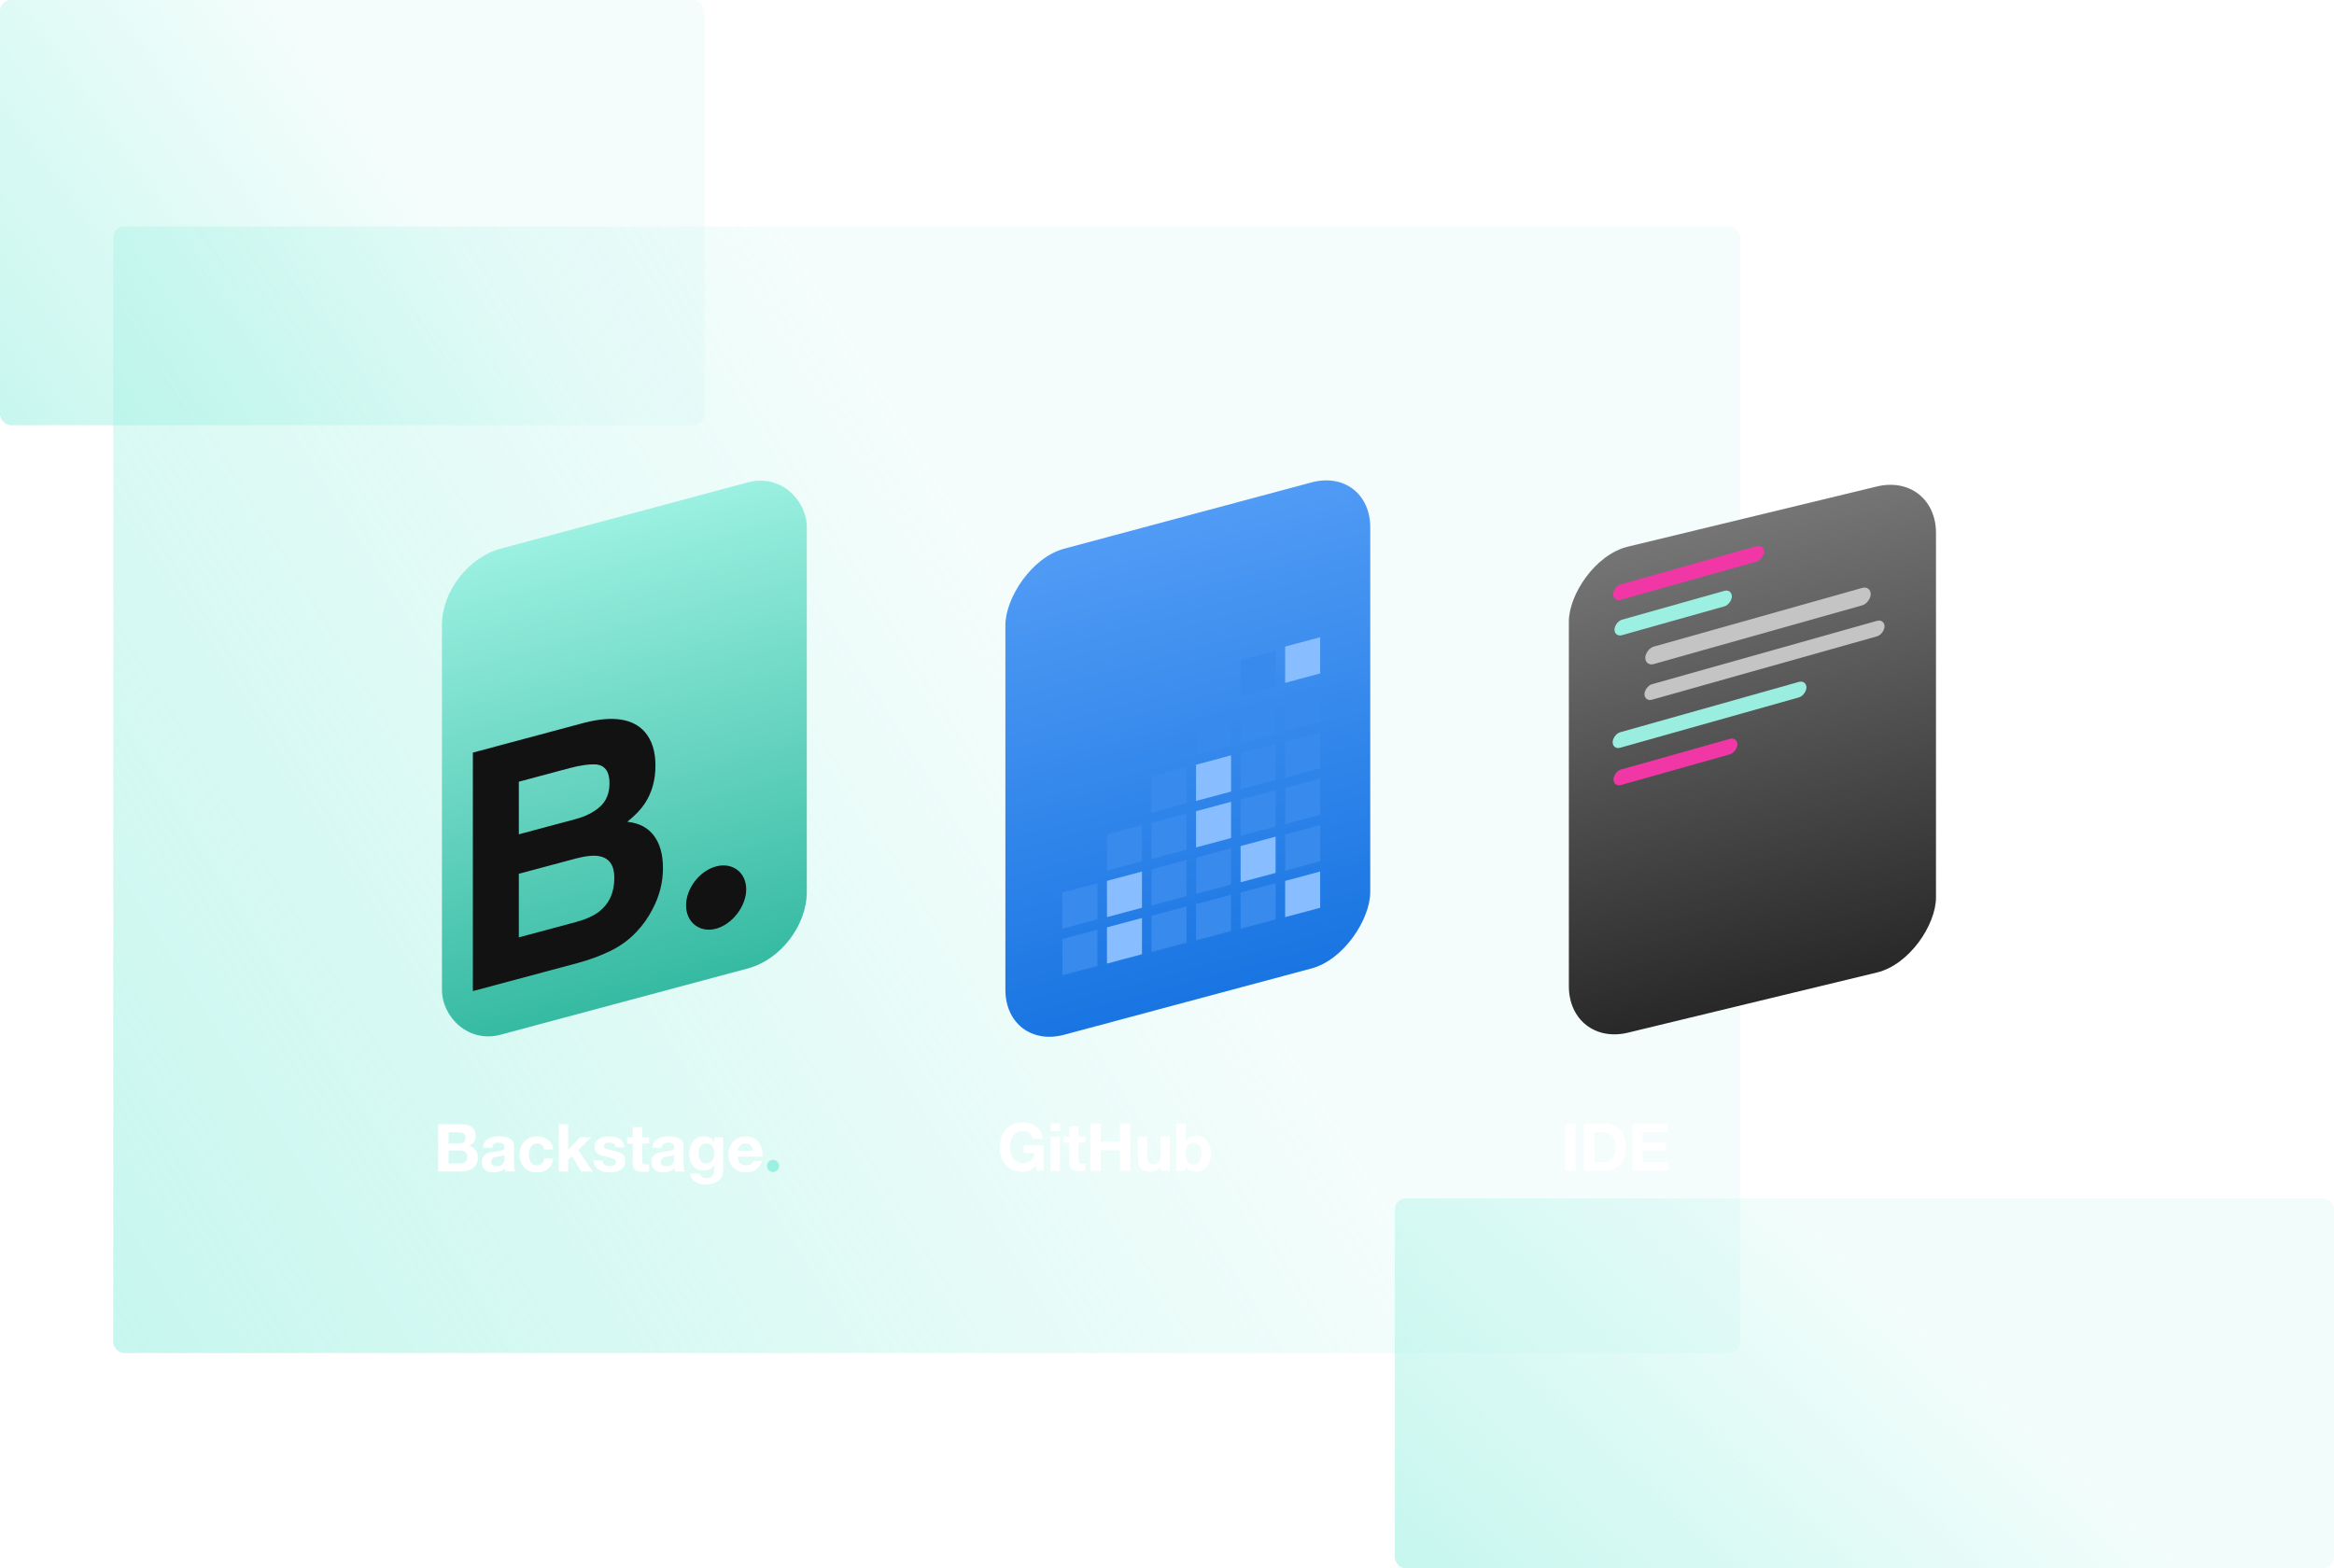 <svg width="845" height="568" viewBox="0 0 845 568" fill="none" xmlns="http://www.w3.org/2000/svg">
<rect x="41" y="82" width="589" height="408" rx="4" fill="url(#paint0_linear)"/>
<rect x="505" y="434" width="340" height="134" rx="4" fill="url(#paint1_linear)"/>
<rect width="255" height="154" rx="4" fill="url(#paint2_linear)"/>
<g filter="url(#filter0_d)">
<rect width="136.743" height="176.012" rx="22" transform="matrix(-0.972 0.235 0 1 697.903 168)" fill="url(#paint3_linear)"/>
</g>
<rect width="90.346" height="5.61" rx="2.805" transform="matrix(-0.962 0.271 0 1 682.276 224.065)" fill="#C4C4C4"/>
<rect width="72.929" height="5.61" rx="2.805" transform="matrix(-0.962 0.271 0 1 654.002 246.181)" fill="#9AEEDF"/>
<rect width="84.85" height="6.311" rx="3.156" transform="matrix(-0.962 0.271 0 1 677.276 212.04)" fill="#C4C4C4"/>
<rect width="44.178" height="5.61" rx="2.805" transform="matrix(-0.962 0.271 0 1 627.002 213.21)" fill="#9BF0E1"/>
<rect width="56.801" height="5.61" rx="2.805" transform="matrix(-0.962 0.271 0 1 638.67 197)" fill="#F037A5"/>
<rect width="46.63" height="5.61" rx="2.805" transform="matrix(-0.962 0.271 0 1 629.002 266.804)" fill="#F037A5"/>
<path d="M566.658 406.864V424H570.426V406.864H566.658ZM577.254 420.832V410.032H579.942C580.87 410.032 581.646 410.168 582.27 410.44C582.91 410.696 583.422 411.072 583.806 411.568C584.19 412.064 584.462 412.664 584.622 413.368C584.798 414.056 584.886 414.832 584.886 415.696C584.886 416.64 584.766 417.44 584.526 418.096C584.286 418.752 583.966 419.288 583.566 419.704C583.166 420.104 582.71 420.392 582.198 420.568C581.686 420.744 581.158 420.832 580.614 420.832H577.254ZM573.486 406.864V424H580.878C582.19 424 583.326 423.784 584.286 423.352C585.262 422.904 586.07 422.296 586.71 421.528C587.366 420.76 587.854 419.848 588.174 418.792C588.494 417.736 588.654 416.584 588.654 415.336C588.654 413.912 588.454 412.672 588.054 411.616C587.67 410.56 587.126 409.68 586.422 408.976C585.734 408.272 584.91 407.744 583.95 407.392C583.006 407.04 581.982 406.864 580.878 406.864H573.486ZM591.025 406.864V424H604.033V420.832H594.793V416.632H603.097V413.704H594.793V410.032H603.841V406.864H591.025Z" fill="white"/>
<g filter="url(#filter1_d)">
<rect width="136.743" height="176.012" rx="22" transform="matrix(-0.966 0.259 0 1 493.084 166)" fill="url(#paint4_linear)"/>
</g>
<rect width="13.122" height="13.122" transform="matrix(-0.966 0.259 0 1 477.951 265.123)" fill="#388AED"/>
<rect width="13.122" height="13.122" transform="matrix(-0.966 0.259 0 1 461.823 286.16)" fill="#388AED"/>
<rect width="13.122" height="13.122" transform="matrix(-0.966 0.259 0 1 461.823 269.33)" fill="#388AED"/>
<rect width="13.122" height="13.122" transform="matrix(-0.966 0.259 0 1 445.694 290.367)" fill="#88BEFF"/>
<rect width="13.122" height="13.122" transform="matrix(-0.966 0.259 0 1 445.694 273.538)" fill="#88BEFF"/>
<rect width="13.122" height="13.122" transform="matrix(-0.966 0.259 0 1 461.823 302.99)" fill="#88BEFF"/>
<rect width="13.122" height="13.122" transform="matrix(-0.966 0.259 0 1 461.823 319.82)" fill="#388AED"/>
<rect width="13.122" height="13.122" transform="matrix(-0.966 0.259 0 1 477.951 315.612)" fill="#88BEFF"/>
<rect width="13.122" height="13.122" transform="matrix(-0.966 0.259 0 1 477.951 298.782)" fill="#388AED"/>
<rect width="13.122" height="13.122" transform="matrix(-0.966 0.259 0 1 477.951 281.953)" fill="#388AED"/>
<rect width="13.122" height="13.122" transform="matrix(-0.966 0.259 0 1 461.823 235.671)" fill="#388AED"/>
<rect width="13.122" height="13.122" transform="matrix(-0.966 0.259 0 1 461.823 252.5)" fill="#388AED"/>
<rect width="13.122" height="13.122" transform="matrix(-0.966 0.259 0 1 477.951 248.293)" fill="#388AED"/>
<rect width="13.122" height="13.122" transform="matrix(-0.966 0.259 0 1 477.951 230.762)" fill="#88BEFF"/>
<rect width="13.122" height="13.122" transform="matrix(-0.966 0.259 0 1 445.694 256.708)" fill="#388AED"/>
<rect width="13.122" height="13.122" transform="matrix(-0.966 0.259 0 1 413.437 298.782)" fill="#388AED"/>
<rect width="13.122" height="13.122" transform="matrix(-0.966 0.259 0 1 413.437 332.442)" fill="#88BEFF"/>
<rect width="13.122" height="13.122" transform="matrix(-0.966 0.259 0 1 413.437 315.612)" fill="#88BEFF"/>
<rect width="13.122" height="13.122" transform="matrix(-0.966 0.259 0 1 397.308 336.649)" fill="#388AED"/>
<rect width="13.122" height="13.122" transform="matrix(-0.966 0.259 0 1 397.308 319.82)" fill="#388AED"/>
<rect width="13.122" height="13.122" transform="matrix(-0.966 0.259 0 1 429.565 328.235)" fill="#388AED"/>
<rect width="13.122" height="13.122" transform="matrix(-0.966 0.259 0 1 445.694 324.027)" fill="#388AED"/>
<rect width="13.122" height="13.122" transform="matrix(-0.966 0.259 0 1 445.694 307.198)" fill="#388AED"/>
<rect width="13.122" height="13.122" transform="matrix(-0.966 0.259 0 1 429.565 294.575)" fill="#388AED"/>
<rect width="13.122" height="13.122" transform="matrix(-0.966 0.259 0 1 429.565 277.745)" fill="#388AED"/>
<rect width="13.122" height="13.122" transform="matrix(-0.966 0.259 0 1 429.565 311.405)" fill="#388AED"/>
<path d="M375.04 422.056L375.424 424H377.824V414.736H370.624V417.544H374.416C374.304 418.744 373.904 419.664 373.216 420.304C372.544 420.928 371.584 421.24 370.336 421.24C369.488 421.24 368.768 421.08 368.176 420.76C367.584 420.424 367.104 419.984 366.736 419.44C366.368 418.896 366.096 418.288 365.92 417.616C365.76 416.928 365.68 416.224 365.68 415.504C365.68 414.752 365.76 414.024 365.92 413.32C366.096 412.616 366.368 411.992 366.736 411.448C367.104 410.888 367.584 410.448 368.176 410.128C368.768 409.792 369.488 409.624 370.336 409.624C371.248 409.624 372.024 409.864 372.664 410.344C373.304 410.824 373.736 411.544 373.96 412.504H377.56C377.464 411.528 377.2 410.664 376.768 409.912C376.336 409.16 375.784 408.528 375.112 408.016C374.456 407.504 373.712 407.12 372.88 406.864C372.064 406.592 371.216 406.456 370.336 406.456C369.024 406.456 367.84 406.688 366.784 407.152C365.744 407.616 364.864 408.256 364.144 409.072C363.424 409.888 362.872 410.848 362.488 411.952C362.104 413.04 361.912 414.224 361.912 415.504C361.912 416.752 362.104 417.92 362.488 419.008C362.872 420.08 363.424 421.016 364.144 421.816C364.864 422.616 365.744 423.248 366.784 423.712C367.84 424.16 369.024 424.384 370.336 424.384C371.168 424.384 371.992 424.216 372.808 423.88C373.624 423.528 374.368 422.92 375.04 422.056ZM383.761 409.672V406.864H380.353V409.672H383.761ZM380.353 411.592V424H383.761V411.592H380.353ZM390.514 411.592V407.872H387.106V411.592H385.042V413.872H387.106V421.192C387.106 421.816 387.21 422.32 387.418 422.704C387.626 423.088 387.906 423.384 388.258 423.592C388.626 423.8 389.042 423.936 389.506 424C389.986 424.08 390.49 424.12 391.018 424.12C391.354 424.12 391.698 424.112 392.05 424.096C392.402 424.08 392.722 424.048 393.01 424V421.36C392.85 421.392 392.682 421.416 392.506 421.432C392.33 421.448 392.146 421.456 391.954 421.456C391.378 421.456 390.994 421.36 390.802 421.168C390.61 420.976 390.514 420.592 390.514 420.016V413.872H393.01V411.592H390.514ZM394.742 406.864V424H398.51V416.608H405.446V424H409.214V406.864H405.446V413.44H398.51V406.864H394.742ZM423.561 424V411.592H420.153V418.096C420.153 419.36 419.945 420.272 419.529 420.832C419.113 421.376 418.441 421.648 417.513 421.648C416.697 421.648 416.129 421.4 415.809 420.904C415.489 420.392 415.329 419.624 415.329 418.6V411.592H411.921V419.224C411.921 419.992 411.985 420.696 412.113 421.336C412.257 421.96 412.497 422.496 412.833 422.944C413.169 423.376 413.625 423.712 414.201 423.952C414.793 424.192 415.545 424.312 416.457 424.312C417.177 424.312 417.881 424.152 418.569 423.832C419.257 423.512 419.817 422.992 420.249 422.272H420.321V424H423.561ZM434.994 417.808C434.994 418.32 434.938 418.816 434.826 419.296C434.714 419.776 434.538 420.2 434.298 420.568C434.058 420.936 433.754 421.232 433.386 421.456C433.034 421.664 432.602 421.768 432.09 421.768C431.594 421.768 431.162 421.664 430.794 421.456C430.426 421.232 430.122 420.936 429.882 420.568C429.642 420.2 429.466 419.776 429.354 419.296C429.242 418.816 429.186 418.32 429.186 417.808C429.186 417.28 429.242 416.776 429.354 416.296C429.466 415.816 429.642 415.392 429.882 415.024C430.122 414.656 430.426 414.368 430.794 414.16C431.162 413.936 431.594 413.824 432.09 413.824C432.602 413.824 433.034 413.936 433.386 414.16C433.754 414.368 434.058 414.656 434.298 415.024C434.538 415.392 434.714 415.816 434.826 416.296C434.938 416.776 434.994 417.28 434.994 417.808ZM425.898 406.864V424H429.138V422.416H429.186C429.554 423.104 430.098 423.592 430.818 423.88C431.538 424.168 432.354 424.312 433.266 424.312C433.89 424.312 434.506 424.184 435.114 423.928C435.722 423.672 436.266 423.28 436.746 422.752C437.242 422.224 437.642 421.552 437.946 420.736C438.25 419.904 438.402 418.92 438.402 417.784C438.402 416.648 438.25 415.672 437.946 414.856C437.642 414.024 437.242 413.344 436.746 412.816C436.266 412.288 435.722 411.896 435.114 411.64C434.506 411.384 433.89 411.256 433.266 411.256C432.498 411.256 431.754 411.408 431.034 411.712C430.33 412 429.77 412.464 429.354 413.104H429.306V406.864H425.898Z" fill="white"/>
<g filter="url(#filter2_d)">
<rect width="136.743" height="176.012" rx="22" transform="matrix(0.966 -0.259 0 1 157 201.392)" fill="url(#paint5_linear)"/>
</g>
<path d="M187.835 283.095V302.138L208.323 296.649C211.983 295.668 214.945 294.171 217.209 292.158C219.51 290.096 220.661 287.249 220.661 283.616C220.661 279.593 219.152 277.341 216.133 276.86C213.53 276.66 210.21 277.1 206.172 278.182L187.835 283.095ZM187.835 316.435V339.463L208.323 333.973C211.983 332.992 214.832 331.721 216.869 330.159C220.567 327.294 222.416 323.204 222.416 317.892C222.416 313.4 220.623 310.794 217.039 310.075C215.039 309.673 212.228 309.938 208.606 310.87L187.835 316.435ZM211.719 261.696C221.944 259.112 229.188 260.237 233.452 265.072C236.018 268.056 237.301 272.107 237.301 277.224C237.301 282.497 236.018 287.079 233.452 290.97C232.018 293.151 229.905 295.358 227.113 297.59C231.377 298.049 234.584 299.729 236.735 302.629C238.923 305.52 240.017 309.445 240.017 314.406C240.017 319.523 238.772 324.447 236.282 329.177C234.697 332.296 232.716 335.093 230.339 337.566C227.66 340.393 224.491 342.688 220.831 344.449C217.209 346.201 213.266 347.648 209.002 348.791L171.195 358.921V272.554L211.719 261.696ZM248.378 327.9C248.378 333.95 253.265 337.921 259.215 336.326C265.165 334.732 270.159 328.114 270.159 322.064C270.159 315.904 265.165 312.182 259.215 313.776C253.265 315.371 248.378 321.74 248.378 327.9Z" fill="#121212"/>
<path d="M162.424 414.066V410.058H165.952C166.288 410.058 166.608 410.09 166.912 410.154C167.232 410.202 167.512 410.298 167.752 410.442C167.992 410.586 168.184 410.786 168.328 411.042C168.472 411.298 168.544 411.626 168.544 412.026C168.544 412.746 168.328 413.266 167.896 413.586C167.464 413.906 166.912 414.066 166.24 414.066H162.424ZM158.656 407.13V424.266H166.96C167.728 424.266 168.472 424.17 169.192 423.978C169.928 423.786 170.576 423.49 171.136 423.09C171.712 422.69 172.168 422.178 172.504 421.554C172.84 420.914 173.008 420.162 173.008 419.298C173.008 418.226 172.744 417.314 172.216 416.562C171.704 415.794 170.92 415.258 169.864 414.954C170.632 414.586 171.208 414.114 171.592 413.538C171.992 412.962 172.192 412.242 172.192 411.378C172.192 410.578 172.056 409.906 171.784 409.362C171.528 408.818 171.16 408.386 170.68 408.066C170.2 407.73 169.624 407.49 168.952 407.346C168.28 407.202 167.536 407.13 166.72 407.13H158.656ZM162.424 421.338V416.634H166.528C167.344 416.634 168 416.826 168.496 417.21C168.992 417.578 169.24 418.202 169.24 419.082C169.24 419.53 169.16 419.898 169 420.186C168.856 420.474 168.656 420.706 168.4 420.882C168.144 421.042 167.848 421.162 167.512 421.242C167.176 421.306 166.824 421.338 166.456 421.338H162.424ZM174.8 415.674C174.848 414.874 175.048 414.21 175.4 413.682C175.752 413.154 176.2 412.73 176.744 412.41C177.288 412.09 177.896 411.866 178.568 411.738C179.256 411.594 179.944 411.522 180.632 411.522C181.256 411.522 181.888 411.57 182.528 411.666C183.168 411.746 183.752 411.914 184.28 412.17C184.808 412.426 185.24 412.786 185.576 413.25C185.912 413.698 186.08 414.298 186.08 415.05V421.506C186.08 422.066 186.112 422.602 186.176 423.114C186.24 423.626 186.352 424.01 186.512 424.266H183.056C182.992 424.074 182.936 423.882 182.888 423.69C182.856 423.482 182.832 423.274 182.816 423.066C182.272 423.626 181.632 424.018 180.896 424.242C180.16 424.466 179.408 424.578 178.64 424.578C178.048 424.578 177.496 424.506 176.984 424.362C176.472 424.218 176.024 423.994 175.64 423.69C175.256 423.386 174.952 423.002 174.728 422.538C174.52 422.074 174.416 421.522 174.416 420.882C174.416 420.178 174.536 419.602 174.776 419.154C175.032 418.69 175.352 418.322 175.736 418.05C176.136 417.778 176.584 417.578 177.08 417.45C177.592 417.306 178.104 417.194 178.616 417.114C179.128 417.034 179.632 416.97 180.128 416.922C180.624 416.874 181.064 416.802 181.448 416.706C181.832 416.61 182.136 416.474 182.36 416.298C182.584 416.106 182.688 415.834 182.672 415.482C182.672 415.114 182.608 414.826 182.48 414.618C182.368 414.394 182.208 414.226 182 414.114C181.808 413.986 181.576 413.906 181.304 413.874C181.048 413.826 180.768 413.802 180.464 413.802C179.792 413.802 179.264 413.946 178.88 414.234C178.496 414.522 178.272 415.002 178.208 415.674H174.8ZM182.672 418.194C182.528 418.322 182.344 418.426 182.12 418.506C181.912 418.57 181.68 418.626 181.424 418.674C181.184 418.722 180.928 418.762 180.656 418.794C180.384 418.826 180.112 418.866 179.84 418.914C179.584 418.962 179.328 419.026 179.072 419.106C178.832 419.186 178.616 419.298 178.424 419.442C178.248 419.57 178.104 419.738 177.992 419.946C177.88 420.154 177.824 420.418 177.824 420.738C177.824 421.042 177.88 421.298 177.992 421.506C178.104 421.714 178.256 421.882 178.448 422.01C178.64 422.122 178.864 422.202 179.12 422.25C179.376 422.298 179.64 422.322 179.912 422.322C180.584 422.322 181.104 422.21 181.472 421.986C181.84 421.762 182.112 421.498 182.288 421.194C182.464 420.874 182.568 420.554 182.6 420.234C182.648 419.914 182.672 419.658 182.672 419.466V418.194ZM196.924 416.226H200.26C200.212 415.426 200.02 414.738 199.684 414.162C199.348 413.57 198.908 413.082 198.364 412.698C197.836 412.298 197.228 412.002 196.54 411.81C195.868 411.618 195.164 411.522 194.428 411.522C193.42 411.522 192.524 411.69 191.74 412.026C190.956 412.362 190.292 412.834 189.748 413.442C189.204 414.034 188.788 414.746 188.5 415.578C188.228 416.394 188.092 417.282 188.092 418.242C188.092 419.17 188.244 420.026 188.548 420.81C188.852 421.578 189.276 422.242 189.82 422.802C190.364 423.362 191.02 423.802 191.788 424.122C192.572 424.426 193.428 424.578 194.356 424.578C196.004 424.578 197.356 424.146 198.412 423.282C199.468 422.418 200.108 421.162 200.332 419.514H197.044C196.932 420.282 196.652 420.898 196.204 421.362C195.772 421.81 195.148 422.034 194.332 422.034C193.804 422.034 193.356 421.914 192.988 421.674C192.62 421.434 192.324 421.13 192.1 420.762C191.892 420.378 191.74 419.954 191.644 419.49C191.548 419.026 191.5 418.57 191.5 418.122C191.5 417.658 191.548 417.194 191.644 416.73C191.74 416.25 191.9 415.818 192.124 415.434C192.364 415.034 192.668 414.714 193.036 414.474C193.404 414.218 193.86 414.09 194.404 414.09C195.86 414.09 196.7 414.802 196.924 416.226ZM202.319 407.13V424.266H205.727V419.994L207.047 418.722L210.455 424.266H214.583L209.375 416.418L214.055 411.858H210.023L205.727 416.322V407.13H202.319ZM218.178 420.234H214.938C214.97 421.066 215.154 421.762 215.49 422.322C215.842 422.866 216.282 423.306 216.81 423.642C217.354 423.978 217.97 424.218 218.658 424.362C219.346 424.506 220.05 424.578 220.77 424.578C221.474 424.578 222.162 424.506 222.834 424.362C223.522 424.234 224.13 424.002 224.658 423.666C225.186 423.33 225.61 422.89 225.93 422.346C226.266 421.786 226.434 421.098 226.434 420.282C226.434 419.706 226.322 419.226 226.098 418.842C225.874 418.442 225.578 418.114 225.21 417.858C224.842 417.586 224.418 417.37 223.938 417.21C223.474 417.05 222.994 416.914 222.498 416.802C222.018 416.69 221.546 416.586 221.082 416.49C220.618 416.394 220.202 416.29 219.834 416.178C219.482 416.05 219.194 415.89 218.97 415.698C218.746 415.506 218.634 415.258 218.634 414.954C218.634 414.698 218.698 414.498 218.826 414.354C218.954 414.194 219.106 414.074 219.282 413.994C219.474 413.914 219.682 413.866 219.906 413.85C220.13 413.818 220.338 413.802 220.53 413.802C221.138 413.802 221.666 413.922 222.114 414.162C222.562 414.386 222.81 414.826 222.858 415.482H226.098C226.034 414.714 225.834 414.082 225.498 413.586C225.178 413.074 224.77 412.666 224.274 412.362C223.778 412.058 223.21 411.842 222.57 411.714C221.946 411.586 221.298 411.522 220.626 411.522C219.954 411.522 219.298 411.586 218.658 411.714C218.018 411.826 217.442 412.034 216.93 412.338C216.418 412.626 216.002 413.026 215.682 413.538C215.378 414.05 215.226 414.706 215.226 415.506C215.226 416.05 215.338 416.514 215.562 416.898C215.786 417.266 216.082 417.578 216.45 417.834C216.818 418.074 217.234 418.274 217.698 418.434C218.178 418.578 218.666 418.706 219.162 418.818C220.378 419.074 221.322 419.33 221.994 419.586C222.682 419.842 223.026 420.226 223.026 420.738C223.026 421.042 222.954 421.298 222.81 421.506C222.666 421.698 222.482 421.858 222.258 421.986C222.05 422.098 221.81 422.186 221.538 422.25C221.282 422.298 221.034 422.322 220.794 422.322C220.458 422.322 220.13 422.282 219.81 422.202C219.506 422.122 219.234 422.002 218.994 421.842C218.754 421.666 218.554 421.45 218.394 421.194C218.25 420.922 218.178 420.602 218.178 420.234ZM232.499 411.858V408.138H229.091V411.858H227.027V414.138H229.091V421.458C229.091 422.082 229.195 422.586 229.403 422.97C229.611 423.354 229.891 423.65 230.243 423.858C230.611 424.066 231.027 424.202 231.491 424.266C231.971 424.346 232.475 424.386 233.003 424.386C233.339 424.386 233.683 424.378 234.035 424.362C234.387 424.346 234.707 424.314 234.995 424.266V421.626C234.835 421.658 234.667 421.682 234.491 421.698C234.315 421.714 234.131 421.722 233.939 421.722C233.363 421.722 232.979 421.626 232.787 421.434C232.595 421.242 232.499 420.858 232.499 420.282V414.138H234.995V411.858H232.499ZM236.222 415.674C236.27 414.874 236.47 414.21 236.822 413.682C237.174 413.154 237.622 412.73 238.166 412.41C238.71 412.09 239.318 411.866 239.99 411.738C240.678 411.594 241.366 411.522 242.054 411.522C242.678 411.522 243.31 411.57 243.95 411.666C244.59 411.746 245.174 411.914 245.702 412.17C246.23 412.426 246.662 412.786 246.998 413.25C247.334 413.698 247.502 414.298 247.502 415.05V421.506C247.502 422.066 247.534 422.602 247.598 423.114C247.662 423.626 247.774 424.01 247.934 424.266H244.478C244.414 424.074 244.358 423.882 244.31 423.69C244.278 423.482 244.254 423.274 244.238 423.066C243.694 423.626 243.054 424.018 242.318 424.242C241.582 424.466 240.83 424.578 240.062 424.578C239.47 424.578 238.918 424.506 238.406 424.362C237.894 424.218 237.446 423.994 237.062 423.69C236.678 423.386 236.374 423.002 236.15 422.538C235.942 422.074 235.838 421.522 235.838 420.882C235.838 420.178 235.958 419.602 236.198 419.154C236.454 418.69 236.774 418.322 237.158 418.05C237.558 417.778 238.006 417.578 238.502 417.45C239.014 417.306 239.526 417.194 240.038 417.114C240.55 417.034 241.054 416.97 241.55 416.922C242.046 416.874 242.486 416.802 242.87 416.706C243.254 416.61 243.558 416.474 243.782 416.298C244.006 416.106 244.11 415.834 244.094 415.482C244.094 415.114 244.03 414.826 243.902 414.618C243.79 414.394 243.63 414.226 243.422 414.114C243.23 413.986 242.998 413.906 242.726 413.874C242.47 413.826 242.19 413.802 241.886 413.802C241.214 413.802 240.686 413.946 240.302 414.234C239.918 414.522 239.694 415.002 239.63 415.674H236.222ZM244.094 418.194C243.95 418.322 243.766 418.426 243.542 418.506C243.334 418.57 243.102 418.626 242.846 418.674C242.606 418.722 242.35 418.762 242.078 418.794C241.806 418.826 241.534 418.866 241.262 418.914C241.006 418.962 240.75 419.026 240.494 419.106C240.254 419.186 240.038 419.298 239.846 419.442C239.67 419.57 239.526 419.738 239.414 419.946C239.302 420.154 239.246 420.418 239.246 420.738C239.246 421.042 239.302 421.298 239.414 421.506C239.526 421.714 239.678 421.882 239.87 422.01C240.062 422.122 240.286 422.202 240.542 422.25C240.798 422.298 241.062 422.322 241.334 422.322C242.006 422.322 242.526 422.21 242.894 421.986C243.262 421.762 243.534 421.498 243.71 421.194C243.886 420.874 243.99 420.554 244.022 420.234C244.07 419.914 244.094 419.658 244.094 419.466V418.194ZM255.682 421.338C255.154 421.338 254.714 421.226 254.362 421.002C254.01 420.778 253.722 420.49 253.498 420.138C253.29 419.786 253.138 419.394 253.042 418.962C252.962 418.514 252.922 418.066 252.922 417.618C252.922 417.154 252.97 416.714 253.066 416.298C253.178 415.866 253.346 415.49 253.57 415.17C253.81 414.834 254.098 414.57 254.434 414.378C254.786 414.186 255.202 414.09 255.682 414.09C256.242 414.09 256.706 414.194 257.074 414.402C257.442 414.61 257.738 414.89 257.962 415.242C258.186 415.594 258.346 416.002 258.442 416.466C258.538 416.914 258.586 417.394 258.586 417.906C258.586 418.354 258.522 418.786 258.394 419.202C258.282 419.602 258.106 419.962 257.866 420.282C257.626 420.602 257.322 420.858 256.954 421.05C256.586 421.242 256.162 421.338 255.682 421.338ZM261.826 423.474V411.858H258.586V413.514H258.538C258.122 412.794 257.602 412.282 256.978 411.978C256.37 411.674 255.658 411.522 254.842 411.522C253.978 411.522 253.21 411.69 252.538 412.026C251.882 412.362 251.33 412.818 250.882 413.394C250.434 413.954 250.09 414.61 249.85 415.362C249.626 416.098 249.514 416.866 249.514 417.666C249.514 418.514 249.61 419.322 249.802 420.09C250.01 420.842 250.33 421.506 250.762 422.082C251.194 422.642 251.746 423.09 252.418 423.426C253.09 423.746 253.89 423.906 254.818 423.906C255.57 423.906 256.282 423.754 256.954 423.45C257.642 423.13 258.17 422.642 258.538 421.986H258.586V423.618C258.602 424.498 258.386 425.226 257.938 425.802C257.506 426.378 256.81 426.666 255.85 426.666C255.242 426.666 254.706 426.538 254.242 426.282C253.778 426.042 253.466 425.602 253.306 424.962H249.922C249.97 425.666 250.162 426.266 250.498 426.762C250.85 427.274 251.282 427.69 251.794 428.01C252.322 428.33 252.898 428.562 253.522 428.706C254.162 428.866 254.786 428.946 255.394 428.946C256.818 428.946 257.954 428.754 258.802 428.37C259.65 427.986 260.298 427.514 260.746 426.954C261.194 426.41 261.482 425.818 261.61 425.178C261.754 424.538 261.826 423.97 261.826 423.474ZM272.671 416.73H267.127C267.143 416.49 267.191 416.218 267.271 415.914C267.367 415.61 267.519 415.322 267.727 415.05C267.951 414.778 268.239 414.554 268.591 414.378C268.959 414.186 269.415 414.09 269.959 414.09C270.791 414.09 271.407 414.314 271.807 414.762C272.223 415.21 272.511 415.866 272.671 416.73ZM267.127 418.89H276.079C276.143 417.93 276.063 417.01 275.839 416.13C275.615 415.25 275.247 414.466 274.735 413.778C274.239 413.09 273.599 412.546 272.815 412.146C272.031 411.73 271.111 411.522 270.055 411.522C269.111 411.522 268.247 411.69 267.463 412.026C266.695 412.362 266.031 412.826 265.471 413.418C264.911 413.994 264.479 414.682 264.175 415.482C263.871 416.282 263.719 417.146 263.719 418.074C263.719 419.034 263.863 419.914 264.151 420.714C264.455 421.514 264.879 422.202 265.423 422.778C265.967 423.354 266.631 423.802 267.415 424.122C268.199 424.426 269.079 424.578 270.055 424.578C271.463 424.578 272.663 424.258 273.655 423.618C274.647 422.978 275.383 421.914 275.863 420.426H272.863C272.751 420.81 272.447 421.178 271.951 421.53C271.455 421.866 270.863 422.034 270.175 422.034C269.215 422.034 268.479 421.786 267.967 421.29C267.455 420.794 267.175 419.994 267.127 418.89Z" fill="white"/>
<path d="M277.683 422.25C277.683 423.45 278.667 424.434 279.867 424.434C281.091 424.434 282.075 423.45 282.075 422.25C282.075 421.05 281.091 420.066 279.867 420.066C278.667 420.066 277.683 421.05 277.683 422.25Z" fill="#9BF0E1"/>
<defs>
<filter id="filter0_d" x="560" y="167.571" width="148.903" height="215.048" filterUnits="userSpaceOnUse" color-interpolation-filters="sRGB">
<feFlood flood-opacity="0" result="BackgroundImageFix"/>
<feColorMatrix in="SourceAlpha" type="matrix" values="0 0 0 0 0 0 0 0 0 0 0 0 0 0 0 0 0 0 127 0"/>
<feOffset dx="3" dy="3"/>
<feGaussianBlur stdDeviation="4"/>
<feColorMatrix type="matrix" values="0 0 0 0 0 0 0 0 0 0 0 0 0 0 0 0 0 0 0.25 0"/>
<feBlend mode="normal" in2="BackgroundImageFix" result="effect1_dropShadow"/>
<feBlend mode="normal" in="SourceGraphic" in2="effect1_dropShadow" result="shape"/>
</filter>
<filter id="filter1_d" x="356.001" y="165.964" width="148.083" height="217.477" filterUnits="userSpaceOnUse" color-interpolation-filters="sRGB">
<feFlood flood-opacity="0" result="BackgroundImageFix"/>
<feColorMatrix in="SourceAlpha" type="matrix" values="0 0 0 0 0 0 0 0 0 0 0 0 0 0 0 0 0 0 127 0"/>
<feOffset dx="3" dy="3"/>
<feGaussianBlur stdDeviation="4"/>
<feColorMatrix type="matrix" values="0 0 0 0 0 0 0 0 0 0 0 0 0 0 0 0 0 0 0.25 0"/>
<feBlend mode="normal" in2="BackgroundImageFix" result="effect1_dropShadow"/>
<feBlend mode="normal" in="SourceGraphic" in2="effect1_dropShadow" result="shape"/>
</filter>
<filter id="filter2_d" x="152" y="165.964" width="148.083" height="217.477" filterUnits="userSpaceOnUse" color-interpolation-filters="sRGB">
<feFlood flood-opacity="0" result="BackgroundImageFix"/>
<feColorMatrix in="SourceAlpha" type="matrix" values="0 0 0 0 0 0 0 0 0 0 0 0 0 0 0 0 0 0 127 0"/>
<feOffset dx="3" dy="3"/>
<feGaussianBlur stdDeviation="4"/>
<feColorMatrix type="matrix" values="0 0 0 0 0 0 0 0 0 0 0 0 0 0 0 0 0 0 0.25 0"/>
<feBlend mode="normal" in2="BackgroundImageFix" result="effect1_dropShadow"/>
<feBlend mode="normal" in="SourceGraphic" in2="effect1_dropShadow" result="shape"/>
</filter>
<linearGradient id="paint0_linear" x1="-333.5" y1="710.794" x2="393.63" y2="261.327" gradientUnits="userSpaceOnUse">
<stop offset="0.041" stop-color="#9BF0E1"/>
<stop offset="1" stop-color="#9BF0E1" stop-opacity="0.11"/>
</linearGradient>
<linearGradient id="paint1_linear" x1="288.82" y1="640.516" x2="554.885" y2="351.452" gradientUnits="userSpaceOnUse">
<stop offset="0.041" stop-color="#9BF0E1"/>
<stop offset="1" stop-color="#9BF0E1" stop-opacity="0.13"/>
</linearGradient>
<linearGradient id="paint2_linear" x1="-162.135" y1="237.339" x2="127.403" y2="32.055" gradientUnits="userSpaceOnUse">
<stop offset="0.041" stop-color="#9BF0E1"/>
<stop offset="1" stop-color="#9BF0E1" stop-opacity="0.1"/>
</linearGradient>
<linearGradient id="paint3_linear" x1="68.371" y1="0" x2="68.371" y2="176.012" gradientUnits="userSpaceOnUse">
<stop stop-color="#757575"/>
<stop offset="1" stop-color="#282828"/>
</linearGradient>
<linearGradient id="paint4_linear" x1="68.371" y1="0" x2="68.371" y2="176.012" gradientUnits="userSpaceOnUse">
<stop stop-color="#509BF5"/>
<stop offset="1" stop-color="#1975E2"/>
</linearGradient>
<linearGradient id="paint5_linear" x1="68.371" y1="0" x2="68.371" y2="176.012" gradientUnits="userSpaceOnUse">
<stop stop-color="#9BF0E1"/>
<stop offset="1" stop-color="#36BAA2"/>
</linearGradient>
</defs>
</svg>
